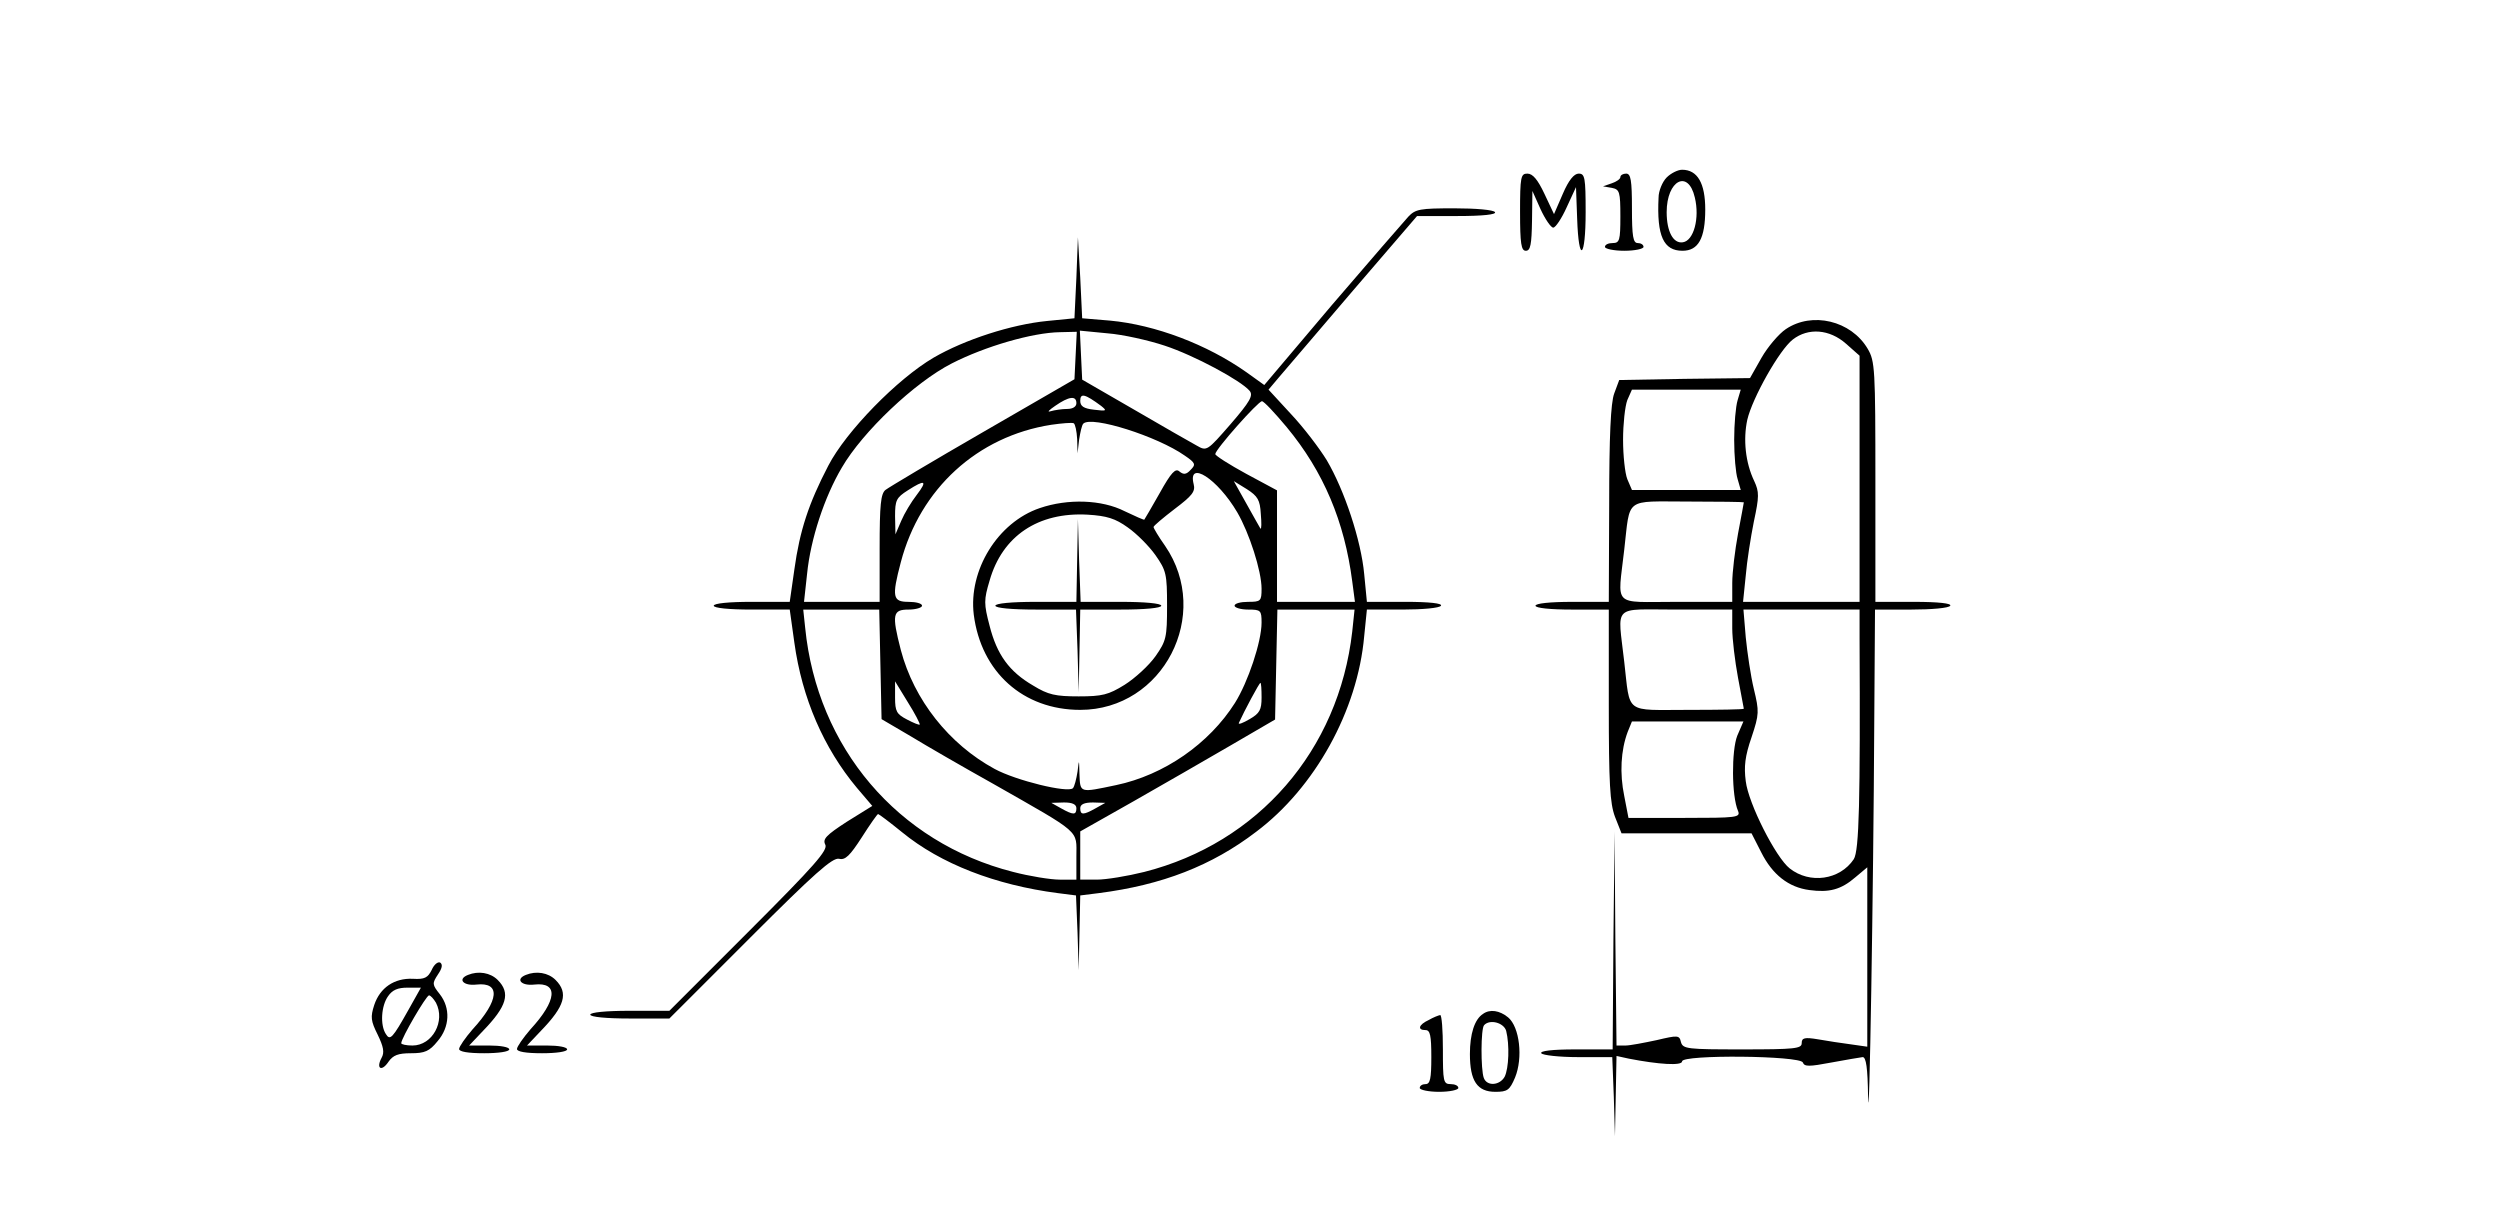 <?xml version="1.0" standalone="no"?>
<!DOCTYPE svg PUBLIC "-//W3C//DTD SVG 20010904//EN"
 "http://www.w3.org/TR/2001/REC-SVG-20010904/DTD/svg10.dtd">
<svg version="1.0" xmlns="http://www.w3.org/2000/svg"
 width="648pt" height="314pt" viewBox="0 0 648 314"
 preserveAspectRatio="xMidYMid meet">

<g transform="translate(0,314) scale(0.1,-0.1)"
fill="#000000" stroke="none">
<path d="M4320 2680 c-11 -11 -21 -35 -21 -52 -5 -100 13 -138 62 -138 41 0
59 32 59 107 0 68 -20 103 -60 103 -11 0 -29 -9 -40 -20z m73 -52 c13 -54 -3
-112 -31 -116 -25 -4 -42 28 -42 78 0 83 56 112 73 38z"/>
<path d="M3940 2590 c0 -82 3 -100 15 -100 12 0 15 16 16 78 l1 77 21 -47 c12
-26 27 -48 33 -48 6 0 22 24 35 53 l24 52 3 -82 c4 -118 22 -104 22 17 0 90
-2 100 -18 100 -12 0 -26 -17 -41 -52 l-23 -53 -25 53 c-17 36 -30 52 -44 52
-17 0 -19 -8 -19 -100z"/>
<path d="M4200 2681 c0 -5 -10 -12 -22 -16 l-23 -8 23 -4 c20 -4 22 -10 22
-74 0 -62 -2 -69 -20 -69 -11 0 -20 -4 -20 -10 0 -5 23 -10 50 -10 28 0 50 5
50 10 0 6 -7 10 -15 10 -12 0 -15 17 -15 90 0 73 -3 90 -15 90 -8 0 -15 -4
-15 -9z"/>
<path d="M3650 2578 c-12 -13 -101 -116 -198 -229 l-175 -207 -46 33 c-102 72
-236 123 -354 134 l-72 6 -5 105 -6 105 -4 -105 -5 -105 -71 -7 c-92 -9 -213
-48 -294 -95 -94 -55 -227 -191 -273 -280 -51 -98 -74 -168 -88 -269 l-12 -84
-99 0 c-59 0 -98 -4 -98 -10 0 -6 39 -10 98 -10 l99 0 12 -86 c20 -144 76
-273 162 -376 l40 -47 -66 -41 c-54 -35 -63 -45 -56 -59 8 -14 -27 -54 -197
-224 l-207 -207 -103 0 c-61 0 -102 -4 -102 -10 0 -6 41 -10 103 -10 l102 0
210 210 c165 165 213 208 230 204 16 -4 28 8 59 56 21 33 40 60 42 60 2 0 30
-21 62 -47 100 -82 242 -137 404 -158 l47 -6 4 -97 3 -97 2 97 2 97 48 6 c164
21 293 71 408 159 152 114 263 314 280 507 l7 69 93 0 c51 0 96 4 99 10 4 6
-29 10 -93 10 l-99 0 -7 72 c-8 87 -51 217 -97 295 -19 31 -60 85 -93 120
l-58 63 27 32 c16 18 102 120 193 226 l165 192 104 0 c67 0 102 4 98 10 -3 6
-50 10 -105 10 -90 0 -101 -2 -120 -22z m-862 -360 l-3 -61 -237 -137 c-130
-75 -244 -143 -253 -150 -12 -10 -15 -38 -15 -151 l0 -139 -98 0 -98 0 8 73
c9 90 45 199 90 275 54 93 189 221 285 270 86 44 209 80 281 81 l43 1 -3 -62z
m231 26 c76 -25 197 -90 220 -117 10 -12 1 -28 -49 -86 -61 -70 -62 -71 -88
-56 -15 8 -88 50 -162 93 l-135 78 -3 63 -3 64 72 -7 c39 -3 106 -18 148 -32z
m-165 -156 c16 -13 15 -14 -18 -10 -27 3 -36 9 -36 23 0 21 12 18 54 -13z
m-64 7 c0 -9 -9 -15 -24 -15 -13 0 -33 -3 -43 -6 -10 -3 -4 3 12 14 36 25 55
27 55 7z m545 -62 c96 -116 150 -245 170 -400 l7 -53 -101 0 -101 0 0 144 0
145 -80 43 c-44 24 -80 47 -80 51 0 12 111 137 121 137 5 0 33 -30 64 -67z
m-543 -31 l1 -37 4 35 c3 19 7 38 11 42 22 21 192 -33 263 -83 28 -19 29 -23
15 -37 -11 -12 -18 -13 -29 -4 -10 9 -21 -2 -51 -56 -21 -37 -39 -68 -40 -69
-1 -1 -24 9 -51 22 -59 30 -147 33 -220 8 -109 -37 -185 -161 -171 -276 19
-149 128 -247 276 -247 215 0 342 247 220 425 -17 24 -30 46 -30 49 0 3 25 24
55 47 45 34 54 45 49 64 -16 64 62 14 113 -73 31 -53 63 -152 63 -198 0 -32
-2 -34 -35 -34 -19 0 -35 -4 -35 -10 0 -5 16 -10 35 -10 33 0 35 -2 35 -34 0
-49 -35 -154 -69 -208 -67 -106 -184 -187 -308 -213 -95 -20 -93 -21 -95 28
-1 40 -1 40 -5 7 -3 -19 -8 -39 -12 -43 -13 -13 -148 20 -203 50 -118 64 -209
179 -243 308 -24 93 -21 105 20 105 19 0 35 5 35 10 0 6 -16 10 -35 10 -41 0
-44 12 -20 103 50 190 198 326 390 356 28 4 53 6 58 4 4 -2 8 -21 9 -41z
m-416 -145 c-14 -18 -32 -48 -40 -67 l-15 -35 -1 47 c0 41 3 48 33 67 45 29
52 26 23 -12z m892 -49 c2 -23 2 -41 -1 -38 -2 3 -18 32 -36 64 l-33 59 34
-21 c28 -18 34 -28 36 -64z m-345 -35 c23 -16 55 -48 72 -72 28 -40 30 -49 30
-131 0 -82 -2 -91 -30 -131 -17 -24 -53 -57 -80 -74 -42 -26 -58 -30 -119 -30
-60 0 -79 4 -118 28 -62 36 -94 80 -113 155 -15 57 -15 67 0 117 33 116 126
178 254 171 50 -3 72 -10 104 -33z m-641 -355 l3 -142 75 -44 c41 -25 138 -81
215 -124 230 -131 215 -118 215 -188 l0 -60 -43 0 c-24 0 -79 9 -121 20 -299
76 -508 322 -539 633 l-5 47 99 0 98 0 3 -142z m1223 85 c-35 -308 -244 -548
-539 -623 -44 -11 -99 -20 -123 -20 l-43 0 0 63 0 62 138 78 c75 43 189 108
252 145 l115 67 3 143 3 142 100 0 100 0 -6 -57z m-1121 -241 c-1 -2 -16 4
-33 13 -27 14 -31 21 -31 57 l0 42 33 -54 c19 -30 32 -56 31 -58z m886 70 c0
-32 -5 -41 -31 -56 -17 -10 -30 -15 -28 -10 14 31 53 104 56 104 2 0 3 -17 3
-38z m-480 -287 c0 -18 -8 -18 -40 0 l-25 14 33 1 c22 0 32 -5 32 -15z m50 0
c-32 -18 -40 -18 -40 0 0 10 10 15 33 15 l32 -1 -25 -14z"/>
<path d="M2792 1688 l-2 -108 -105 0 c-63 0 -105 -4 -105 -10 0 -6 42 -10 105
-10 l104 0 4 -107 3 -108 2 108 2 107 105 0 c63 0 105 4 105 10 0 6 -42 10
-105 10 l-104 0 -4 108 -3 107 -2 -107z"/>
<path d="M4629 2287 c-18 -12 -47 -46 -63 -74 l-30 -53 -170 -2 -169 -3 -13
-35 c-9 -24 -13 -111 -13 -287 l-1 -253 -95 0 c-57 0 -95 -4 -95 -10 0 -6 38
-10 95 -10 l95 0 0 -247 c0 -205 3 -255 16 -290 l17 -43 168 0 169 0 25 -49
c29 -58 71 -91 125 -98 51 -7 82 1 119 33 l31 26 0 -232 0 -233 -42 6 c-24 3
-62 9 -85 13 -36 6 -43 4 -43 -10 0 -14 -18 -16 -154 -16 -142 0 -154 1 -159
19 -4 18 -8 18 -63 5 -33 -7 -69 -14 -81 -14 l-23 0 -3 277 -2 278 -3 -282 -2
-283 -96 0 c-61 0 -93 -4 -89 -10 3 -5 46 -10 95 -10 l89 0 4 -103 3 -102 2
104 2 104 32 -7 c77 -15 138 -19 138 -7 0 18 306 15 313 -3 4 -11 16 -11 74 0
37 7 74 13 81 14 9 0 13 -28 14 -102 3 -127 14 546 16 960 l2 302 94 0 c53 0
98 4 101 10 4 6 -30 10 -94 10 l-100 0 0 311 c0 293 -1 313 -20 345 -43 73
-144 97 -212 51z m156 -38 l35 -31 0 -319 0 -319 -151 0 -151 0 7 68 c3 37 13
100 21 140 14 65 14 77 1 105 -23 48 -29 108 -18 159 13 56 83 181 118 208 40
31 95 27 138 -11z m-281 -146 c-5 -16 -9 -62 -9 -103 0 -41 4 -87 9 -102 l8
-28 -141 0 -141 0 -12 28 c-6 15 -11 61 -11 102 0 41 5 87 11 103 l12 27 141
0 141 0 -8 -27z m16 -265 c0 -2 -7 -38 -15 -81 -8 -43 -15 -101 -15 -128 l0
-49 -145 0 c-168 0 -152 -16 -135 135 16 138 -1 125 166 125 79 0 144 -1 144
-2z m-30 -327 c0 -27 7 -85 15 -128 8 -43 15 -79 15 -80 0 -2 -65 -3 -144 -3
-167 0 -150 -13 -166 125 -17 151 -33 135 135 135 l145 0 0 -49z m330 -23 c2
-423 -1 -553 -15 -575 -36 -54 -114 -65 -166 -24 -36 28 -107 168 -114 226 -5
38 -2 65 15 114 20 60 20 67 6 125 -8 33 -17 94 -21 134 l-6 72 150 0 151 0 0
-72z m-317 -255 c-15 -38 -15 -156 2 -195 7 -17 -4 -18 -138 -18 l-146 0 -11
57 c-12 58 -9 118 9 166 l11 27 144 0 145 0 -16 -37z"/>
<path d="M1119 626 c-10 -20 -18 -25 -49 -23 -48 2 -85 -23 -100 -68 -10 -31
-9 -41 9 -77 15 -31 18 -46 10 -60 -15 -28 0 -37 18 -10 12 17 25 22 58 22 36
0 48 5 69 31 32 37 34 86 6 122 -20 25 -20 28 -5 51 11 16 13 26 6 31 -6 3
-16 -5 -22 -19z m-60 -103 c-42 -75 -48 -81 -59 -63 -15 23 -12 73 6 98 11 16
25 22 50 22 l35 0 -32 -57z m71 18 c25 -48 -9 -111 -61 -111 -16 0 -29 3 -29
6 0 13 65 124 72 124 4 0 12 -9 18 -19z"/>
<path d="M1213 613 c-28 -11 -12 -29 22 -25 63 7 59 -41 -10 -116 -19 -22 -35
-45 -35 -51 0 -7 23 -11 65 -11 37 0 65 4 65 10 0 6 -23 10 -52 10 l-52 0 36
38 c62 64 72 98 38 132 -19 19 -50 24 -77 13z"/>
<path d="M1363 613 c-28 -11 -12 -29 22 -25 63 7 59 -41 -10 -116 -19 -22 -35
-45 -35 -51 0 -7 23 -11 65 -11 37 0 65 4 65 10 0 6 -23 10 -52 10 l-52 0 36
38 c62 64 72 98 38 132 -19 19 -50 24 -77 13z"/>
<path d="M3844 512 c-22 -14 -34 -52 -34 -104 0 -70 19 -98 66 -98 31 0 37 4
51 37 21 51 12 131 -18 156 -22 18 -47 22 -65 9z m60 -44 c9 -36 7 -97 -4
-119 -13 -23 -46 -25 -54 -3 -8 21 -8 129 1 137 15 16 51 6 57 -15z"/>
<path d="M3703 496 c-26 -12 -30 -26 -8 -26 12 0 15 -14 15 -70 0 -56 -3 -70
-15 -70 -8 0 -15 -4 -15 -10 0 -5 23 -10 50 -10 28 0 50 5 50 10 0 6 -9 10
-20 10 -19 0 -20 7 -20 90 0 50 -3 89 -7 89 -5 -1 -18 -6 -30 -13z"/>
</g>
</svg>
